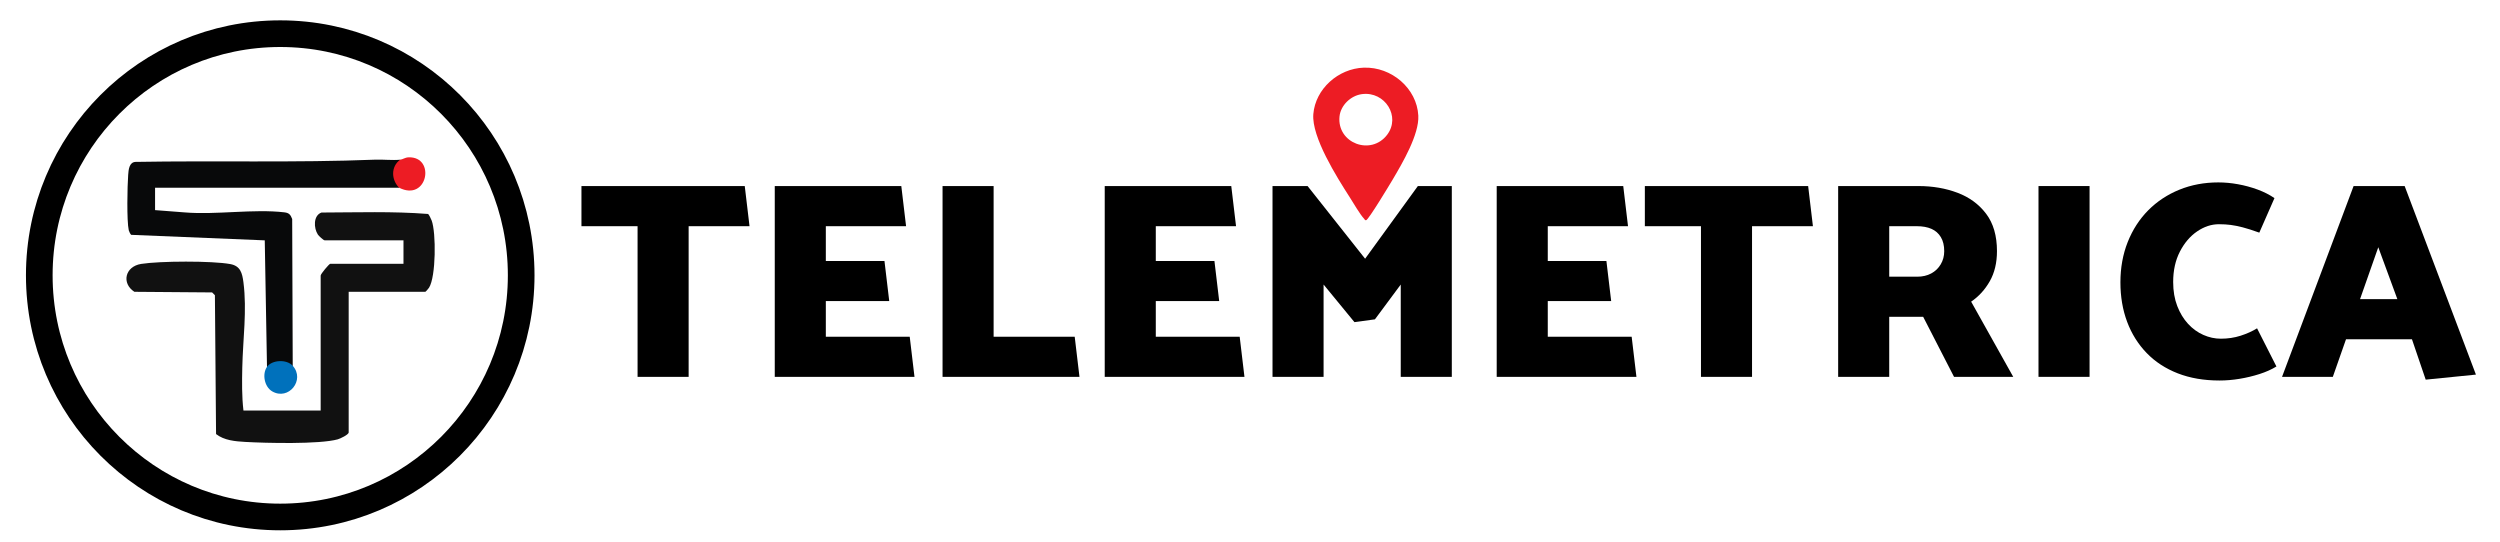 <?xml version="1.0" encoding="UTF-8"?>
<svg id="a" data-name="Capa 1" xmlns="http://www.w3.org/2000/svg" viewBox="0 0 1782 386">
  <path d="M189.35,38.22c131.88-9.28,218.04,135.11,144.73,246.24-68.16,103.32-224.7,90.39-276.08-21.85C12.51,163.23,80.47,45.88,189.35,38.22Z" fill="none"/>
  <path d="M248.54,208.03v100.19c0,1.61-6.12,4.48-7.82,4.95-13.02,3.6-51.23,2.68-65.97,1.83-7.1-.41-14.9-1.06-20.74-5.59l-.82-98.97-1.99-2-55.41-.44c-9.33-6.04-6.71-18.04,4.83-19.88,13.29-2.11,50.5-2.28,63.56.12,7.25,1.33,8.51,6.54,9.35,13,2.59,20.03-.39,40.66-.82,60.63-.22,10.2-.36,20.7.83,30.77h55.04v-96.2c0-1.22,6.09-8.38,6.78-8.38h52.25v-16.77h-56.24c-.78,0-4.13-3.11-4.75-4.03-3.05-4.59-3.41-13.59,2.52-15.76,25.34-.07,50.77-.98,76.02,1.02.62.38,2.17,3.69,2.53,4.65,3.26,8.62,3.09,40.18-1.87,47.92-.39.61-2.37,2.92-2.66,2.92h-54.64Z" fill="#111"/>
  <path d="M285.23,113.83l.11,1.97c-4.77,4.32-4.45,11.33-.48,16.09l-.42,1.91H110.53v15.97l21.11,1.63c22.4,1.87,49.17-2.61,71.04-.05,3.42.4,4.41,1.71,5.59,4.78l.38,104.6-1.72.54c-4.22-3.25-10.98-3.08-14.87.62l-1.75-.35-1.59-90.22-95.19-3.93c-.6-.38-1.57-2.5-1.74-3.23-1.53-6.68-1.02-31.79-.42-39.57.28-3.6.67-8.92,5.17-9.19,56.81-1.01,114.06.66,170.72-1.59,5.82-.23,12.31.57,17.98.03Z" fill="#08090a"/>
  <path d="M284.44,133.78c-5.59-5.71-5.91-15,.8-19.96,1.93-.18,3.39-1.58,5.97-1.67,19.55-.69,13.63,32.02-6.77,21.63Z" fill="#ed1c24"/>
  <path d="M208.65,260.72c9.05,10.08-2.97,25.05-14.64,18.24-5.59-3.26-7.25-12.38-3.71-17.45s14.06-5.58,18.35-.8Z" fill="#0071bc"/>
  <g>
    <path d="M534.26,161.23h-43.4v107.4h-36.4v-107.4h-40v-28.6h116.4l3.4,28.6Z"/>
    <path d="M552.25,268.62v-136h90.2l3.4,28.6h-57.2v24.8h41.8l3.4,28.6h-45.2v25.4h59.8l3.4,28.6h-99.6Z"/>
    <path d="M769.45,268.62h-97.6v-136h36.4v107.4h57.8l3.4,28.6Z"/>
    <path d="M787.45,268.62v-136h90.2l3.4,28.6h-57.2v24.8h41.8l3.4,28.6h-45.2v25.4h59.8l3.4,28.6h-99.6Z"/>
    <path d="M965.45,229.62l-22-26.8v65.8h-36.4v-136h25l41,51.8,37.6-51.8h24.2v136h-36.4v-65.8l-18.4,24.8-14.6,2Z"/>
    <path d="M1066.85,268.62v-136h90.2l3.4,28.6h-57.2v24.8h41.8l3.4,28.6h-45.2v25.4h59.8l3.4,28.6h-99.6Z"/>
    <path d="M1292.25,161.23h-43.4v107.4h-36.4v-107.4h-40v-28.6h116.4l3.4,28.6Z"/>
    <path d="M1367.44,132.62c10.13,0,19.43,1.6,27.9,4.8,8.47,3.2,15.27,8.2,20.4,15,5.13,6.8,7.7,15.67,7.7,26.6,0,8.27-1.7,15.4-5.1,21.4-3.4,6-7.83,10.87-13.3,14.6l30,53.6h-42.2l-22-42.8h-24.2v42.8h-36.4v-136h57.2ZM1346.64,161.23v36h20c3.73,0,7.03-.77,9.9-2.3,2.87-1.53,5.13-3.7,6.8-6.5,1.67-2.8,2.5-5.93,2.5-9.4,0-4-.8-7.33-2.4-10-1.6-2.67-3.83-4.63-6.7-5.9-2.87-1.27-6.37-1.9-10.5-1.9h-19.6Z"/>
    <path d="M1453.04,268.62v-136h36.4v136h-36.4Z"/>
    <path d="M1610.44,165.83c-4.8-1.73-8.77-3-11.9-3.8-3.13-.8-5.97-1.37-8.5-1.7-2.53-.33-5.33-.5-8.4-.5-5.33,0-10.5,1.7-15.5,5.1-5,3.4-9.1,8.2-12.3,14.4-3.2,6.2-4.8,13.43-4.8,21.7,0,6.4.97,12.1,2.9,17.1,1.93,5,4.5,9.23,7.7,12.7,3.2,3.47,6.83,6.1,10.9,7.9,4.07,1.8,8.23,2.7,12.5,2.7,4.93,0,9.6-.7,14-2.1,4.4-1.4,8.33-3.17,11.8-5.3l13.8,27.2c-3.47,2.13-7.5,3.93-12.1,5.4-4.6,1.47-9.33,2.6-14.2,3.4-4.87.8-9.63,1.2-14.3,1.2-11.07,0-20.97-1.7-29.7-5.1-8.73-3.4-16.13-8.23-22.2-14.5-6.07-6.27-10.7-13.67-13.9-22.2-3.2-8.53-4.8-17.93-4.8-28.2s1.73-19.97,5.2-28.7c3.47-8.73,8.33-16.27,14.6-22.6,6.27-6.33,13.67-11.23,22.2-14.7,8.53-3.47,17.8-5.2,27.8-5.2,4.53,0,9.2.43,14,1.3,4.8.87,9.47,2.13,14,3.8,4.53,1.67,8.53,3.7,12,6.1l-10.8,24.6Z"/>
    <path d="M1714.04,132.62l50.8,134.4-35.8,3.6-9.8-28.8h-47l-9.4,26.8h-36.2l51-136h36.4ZM1695.24,176.23l-13,37h26.6l-13.6-37Z"/>
  </g>
  <path d="M972.15,48.23c19.77-.69,37.8,14.79,38.82,34.18.71,13.39-11.36,33.88-18.24,45.53-2.04,3.45-17.2,28.61-18.92,29.02-.91.22-1.03-.56-1.46-1.01-2.89-2.99-7.8-11.52-10.34-15.47-9.02-14.06-27.25-42.87-25.87-59.19,1.51-17.89,17.71-32.43,36-33.07ZM970.86,67.08c-8.06,1.03-15.27,8.02-16.06,15.97-1.89,19.03,22.42,28.18,33.95,13.02,9.87-12.98-1.52-31.09-17.88-28.99Z" fill="#ed1c24"/>
  <ellipse cx="199.75" cy="196.25" rx="171.75" ry="172.25" fill="none" stroke="#000" stroke-miterlimit="10" stroke-width="19"/>
</svg>